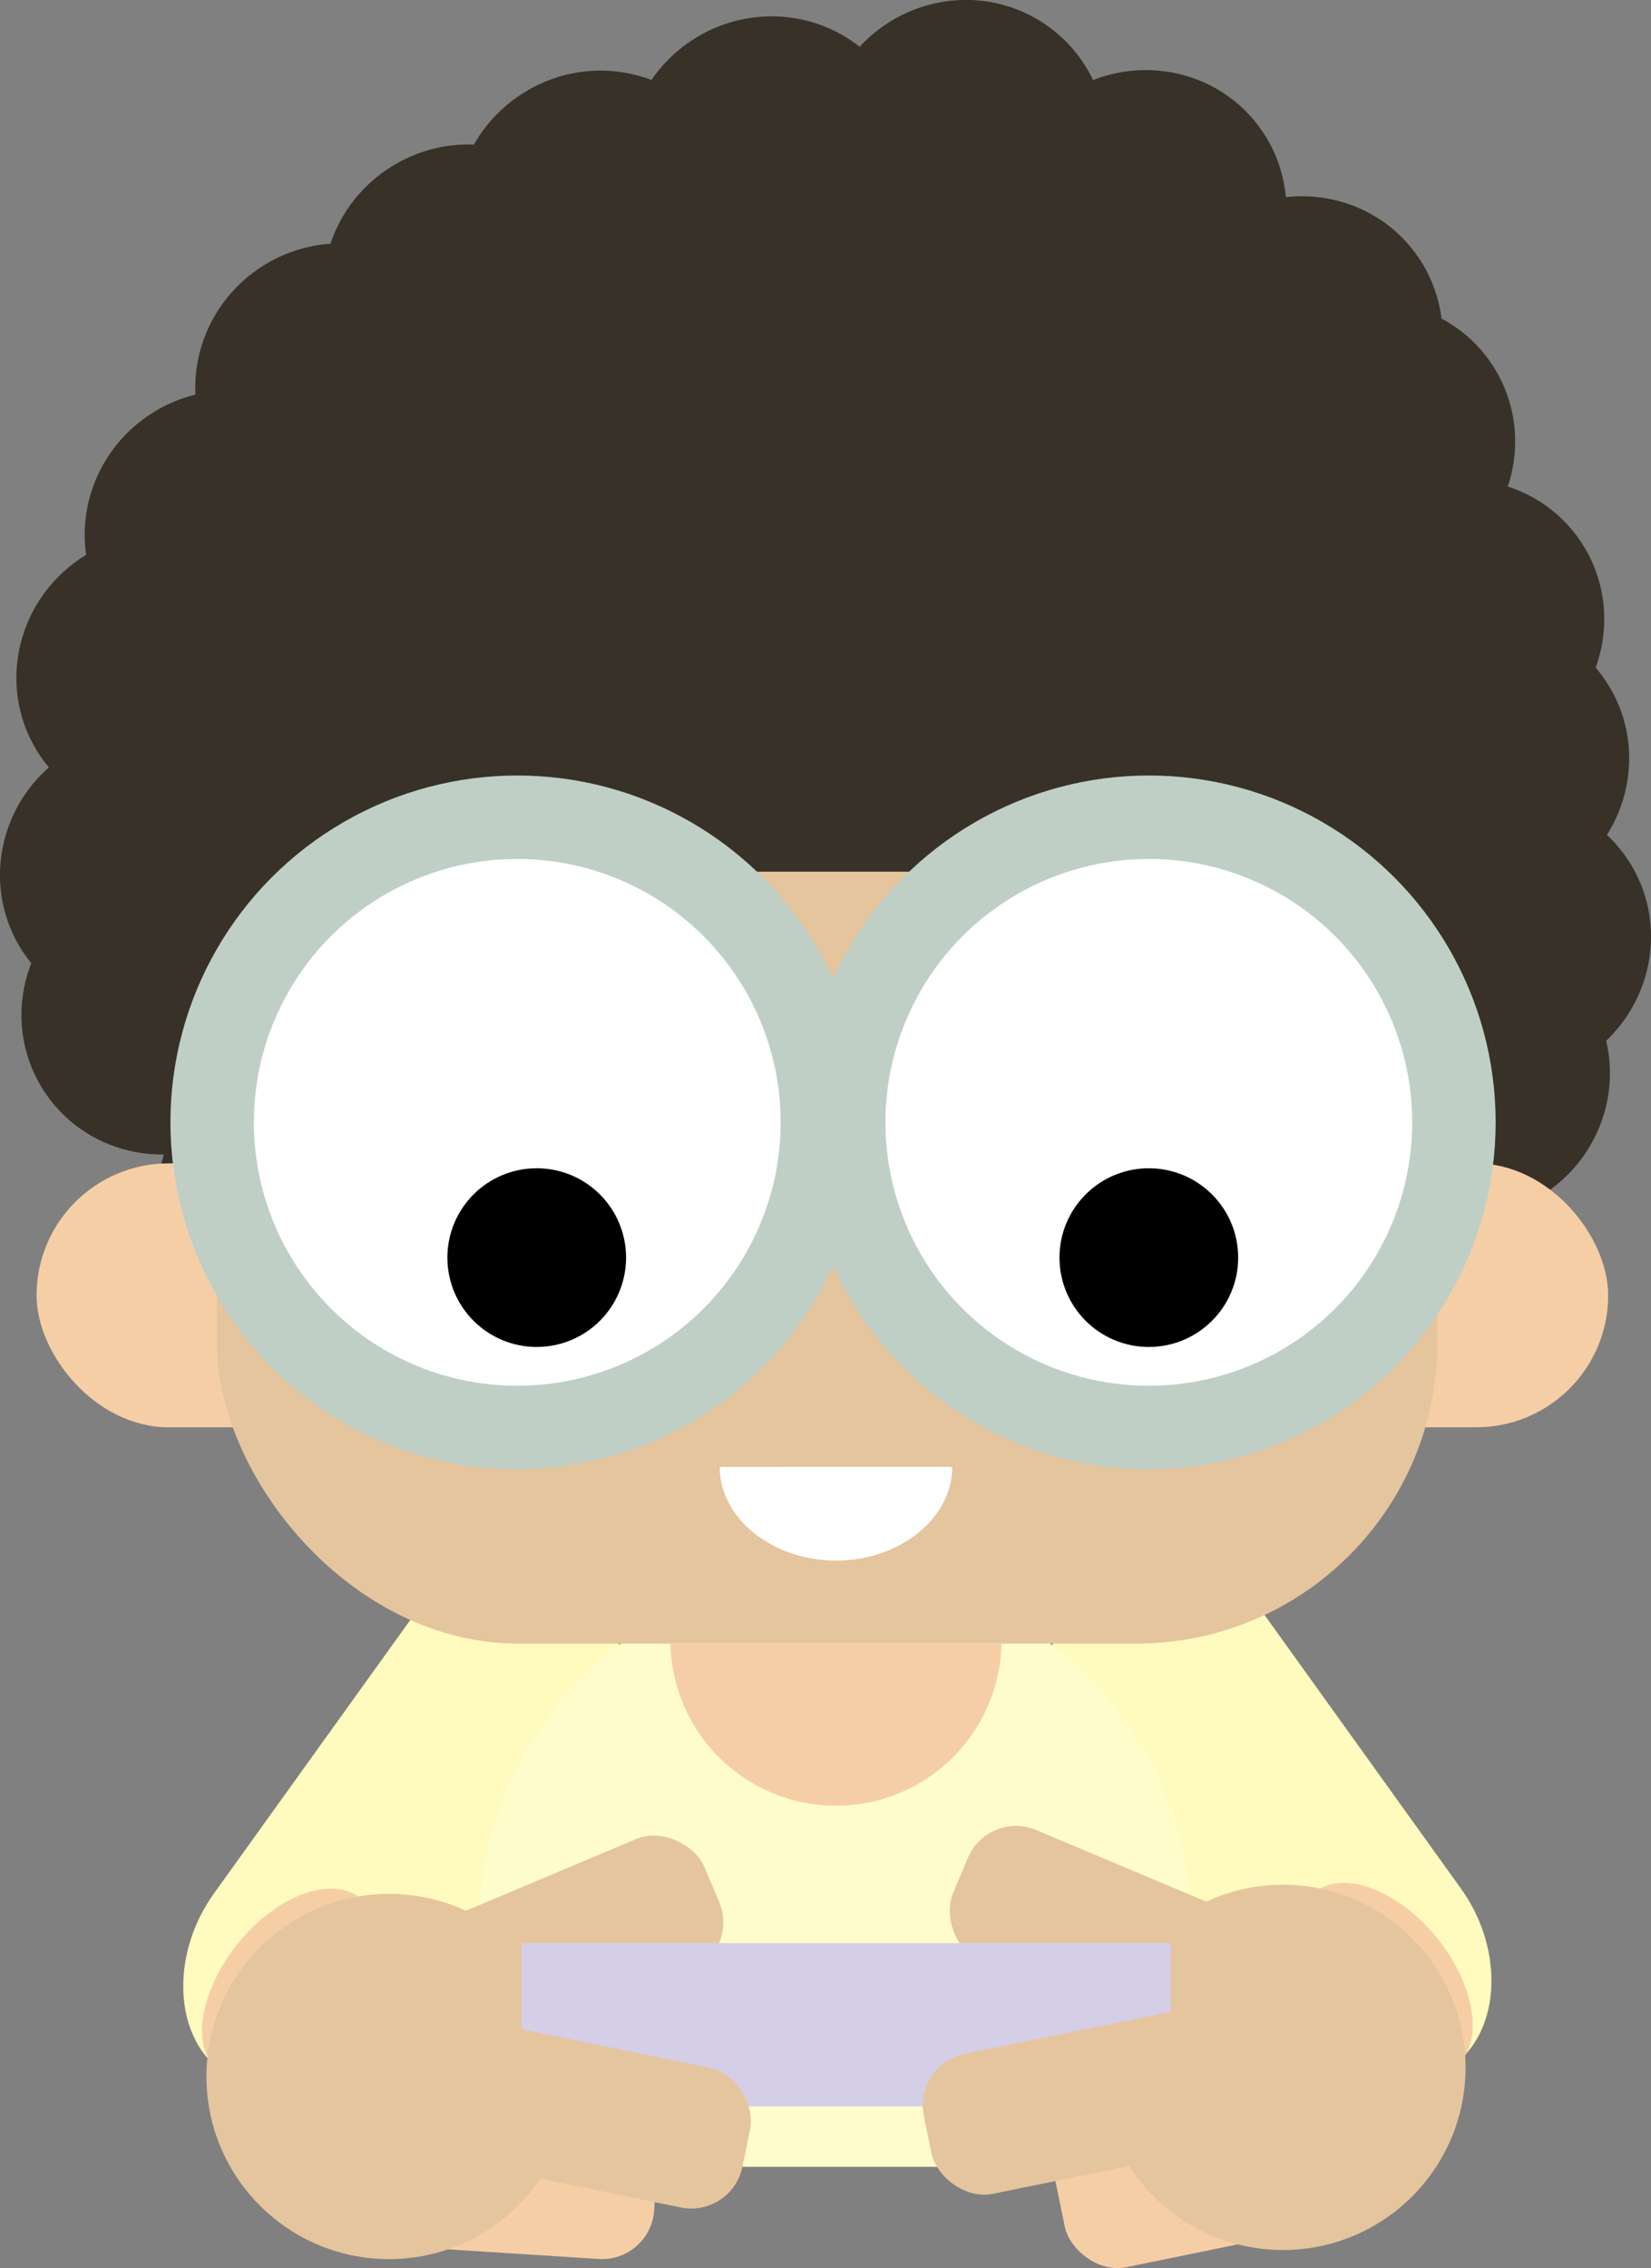 <svg id="Calque_1" data-name="Calque 1" xmlns="http://www.w3.org/2000/svg" viewBox="0 0 237.44 326.18"><rect x="0" y="0" width="237.44" height="326.18" fill="#808080" stroke="none"/><defs><style>.cls-1{fill:#fffabd;}.cls-2{fill:#f6cea6;}.cls-3{fill:#fffccc;}.cls-4{fill:#383127;}.cls-5{fill:#e5c59e;}.cls-6,.cls-8{fill:#fff;}.cls-6{stroke:#bfcfc6;stroke-width:12px;}.cls-6,.cls-7{stroke-miterlimit:10;}.cls-7{stroke:#000;stroke-width:13px;}.cls-9{fill:#d5cee7;}</style></defs><title>Sans titre - 3</title><path class="cls-1" d="M361.73,483.9l6.54,5.87c6,5.4,15.69,3.08,21.62-5.18l28-39c5.93-8.26,5.86-19.34-.15-24.74L411.18,415c-6-5.4-15.69-3.08-21.63,5.18l-28,39C355.65,467.43,355.72,478.5,361.73,483.9Z" transform="translate(-330.82 -186.84)"/><path class="cls-2" d="M387.93,490.89h0c6.05-6.47,8.2-15,4.79-19.12l-9.3-11.19c-3.41-4.09-11.08-2.17-17.14,4.3h0c-6,6.47-8.2,15-4.79,19.12l9.3,11.19C374.2,499.28,381.87,497.36,387.93,490.89Z" transform="translate(-330.82 -186.84)"/><path class="cls-1" d="M540.76,483.08,534.23,489c-6,5.4-15.7,3.08-21.63-5.18l-28-39c-5.93-8.26-5.86-19.33.15-24.73l6.54-5.87c6-5.4,15.69-3.08,21.62,5.18l28,39C546.84,466.61,546.77,477.69,540.76,483.08Z" transform="translate(-330.82 -186.84)"/><path class="cls-2" d="M514.57,490.07h0c-6.06-6.46-8.21-15-4.8-19.12l9.31-11.19c3.4-4.09,11.07-2.17,17.13,4.3h0c6.06,6.47,8.2,15,4.8,19.13l-9.31,11.18C528.29,498.47,520.62,496.54,514.57,490.07Z" transform="translate(-330.82 -186.84)"/><path class="cls-3" d="M120.13,226h0a51.21,51.21,0,0,1,51.21,51.21V311.6a0,0,0,0,1,0,0H70.93a2,2,0,0,1-2-2V277.25A51.21,51.21,0,0,1,120.13,226Z"/><ellipse class="cls-4" cx="451.48" cy="303.39" rx="103.62" ry="101.76" transform="translate(-423.28 119.24) rotate(-34.18)"/><ellipse class="cls-4" cx="544.57" cy="296.19" rx="20.66" ry="20.29" transform="translate(-403.15 170.31) rotate(-34.18)"/><ellipse class="cls-4" cx="540.99" cy="276.16" rx="20.66" ry="20.29" transform="translate(-392.52 164.84) rotate(-34.18)"/><ellipse class="cls-4" cx="528.17" cy="250.62" rx="20.66" ry="20.29" transform="translate(-380.38 153.22) rotate(-34.18)"/><ellipse class="cls-4" cx="516.71" cy="233.88" rx="20.66" ry="20.29" transform="matrix(0.83, -0.56, 0.56, 0.83, -372.95, 143.89)"/><ellipse class="cls-4" cx="495.26" cy="217.28" rx="20.66" ry="20.29" transform="translate(-367.33 128.97) rotate(-34.18)"/><path class="cls-4" d="M469.43,207.24l20.46-2.18A20.92,20.92,0,0,1,473,227.27a20.25,20.25,0,0,1-23.81-16.13,20.92,20.92,0,0,1,16.65-23.93,20.25,20.25,0,0,1,23.81,16.14Z" transform="translate(-330.82 -186.84)"/><ellipse class="cls-4" cx="541.81" cy="341.47" rx="20.66" ry="20.29" transform="translate(-429.07 176.58) rotate(-34.18)"/><ellipse class="cls-4" cx="547.71" cy="321.83" rx="20.66" ry="20.29" transform="translate(-417.01 176.51) rotate(-34.18)"/><ellipse class="cls-4" cx="510.43" cy="374.17" rx="20.66" ry="20.29" transform="translate(-452.86 164.6) rotate(-34.18)"/><ellipse class="cls-4" cx="528.03" cy="363.34" rx="20.66" ry="20.29" transform="translate(-443.74 172.61) rotate(-34.18)"/><ellipse class="cls-4" cx="484.03" cy="388.58" rx="20.66" ry="20.29" transform="translate(-465.52 152.25) rotate(-34.18)"/><ellipse class="cls-4" cx="464.04" cy="393.63" rx="20.66" ry="20.29" transform="translate(-471.81 141.9) rotate(-34.18)"/><ellipse class="cls-4" cx="437.43" cy="397.55" rx="20.66" ry="20.29" transform="translate(-478.61 127.62) rotate(-34.18)"/><ellipse class="cls-4" cx="415.59" cy="392.42" rx="20.66" ry="20.29" transform="translate(-479.5 114.46) rotate(-34.18)"/><ellipse class="cls-4" cx="388.59" cy="374.47" rx="20.66" ry="20.29" transform="translate(-474.08 96.2) rotate(-34.18)"/><ellipse class="cls-4" cx="374.08" cy="358.32" rx="20.66" ry="20.29" transform="translate(-467.52 85.25) rotate(-34.18)"/><ellipse class="cls-4" cx="354.45" cy="332.42" rx="20.66" ry="20.29" transform="translate(-456.35 69.74) rotate(-34.18)"/><ellipse class="cls-4" cx="351.36" cy="312.3" rx="20.66" ry="20.29" transform="translate(-445.58 64.53) rotate(-34.18)"/><ellipse class="cls-4" cx="353.72" cy="283.94" rx="20.66" ry="20.29" transform="translate(-429.24 60.96) rotate(-34.18)"/><ellipse class="cls-4" cx="363.54" cy="263.36" rx="20.66" ry="20.29" transform="translate(-415.98 62.92) rotate(-34.18)"/><ellipse class="cls-4" cx="379.44" cy="242.21" rx="20.66" ry="20.29" transform="translate(-401.35 68.2) rotate(-34.18)"/><ellipse class="cls-4" cx="397.82" cy="227.99" rx="20.66" ry="20.29" transform="translate(-390.18 76.07) rotate(-34.18)"/><ellipse class="cls-4" cx="441.44" cy="209.55" rx="20.66" ry="20.29" transform="translate(-372.28 97.4) rotate(-34.18)"/><ellipse class="cls-4" cx="416.85" cy="217.36" rx="20.66" ry="20.29" transform="translate(-380.93 84.93) rotate(-34.18)"/><rect class="cls-2" x="5.26" y="167.3" width="226.02" height="37.95" rx="18.98" ry="18.98"/><rect class="cls-5" x="31.19" y="125.35" width="175.53" height="111" rx="43.27" ry="43.27"/><circle class="cls-6" cx="74.39" cy="161.4" r="43.88"/><circle class="cls-6" cx="165.22" cy="161.4" r="43.88"/><circle class="cls-7" cx="77.19" cy="180.85" r="6.35"/><circle class="cls-7" cx="165.22" cy="180.85" r="6.35"/><path class="cls-8" d="M451.05,397.78h16.72c0,7.4-7.55,13.48-16.72,13.48s-16.72-6.08-16.72-13.47Z" transform="translate(-330.82 -186.84)"/><path class="cls-2" d="M451.05,423.19h23.8a23.81,23.81,0,0,1-47.61,0Z" transform="translate(-330.82 -186.84)"/><rect class="cls-2" x="375.19" y="488.33" width="49.99" height="22.27" rx="7.51" ry="7.51" transform="translate(-298.12 -211.37) rotate(3.66)"/><circle class="cls-5" cx="55.95" cy="298.61" r="26.26"/><rect class="cls-2" x="482.71" y="487.31" width="49.99" height="22.27" rx="7.51" ry="7.51" transform="translate(-420.61 -74.67) rotate(-11.59)"/><circle class="cls-5" cx="184.51" cy="297.3" r="26.26"/><rect class="cls-5" x="375.76" y="459.21" width="59.76" height="20.52" rx="7.51" ry="7.51" transform="translate(-481.23 7.4) rotate(-22.84)"/><rect class="cls-5" x="466.57" y="457.9" width="59.76" height="20.52" rx="7.51" ry="7.51" transform="translate(441.47 905.46) rotate(-157.16)"/><rect class="cls-9" x="75.02" y="279.44" width="93.36" height="23.47"/><rect class="cls-5" x="378.98" y="479.48" width="59.76" height="20.52" rx="7.51" ry="7.51" transform="translate(-224.08 -259) rotate(11.59)"/><rect class="cls-5" x="463.36" y="478.17" width="59.76" height="20.52" rx="7.51" ry="7.51" transform="matrix(-0.98, 0.2, -0.2, -0.98, 743.74, 680.96)"/></svg>